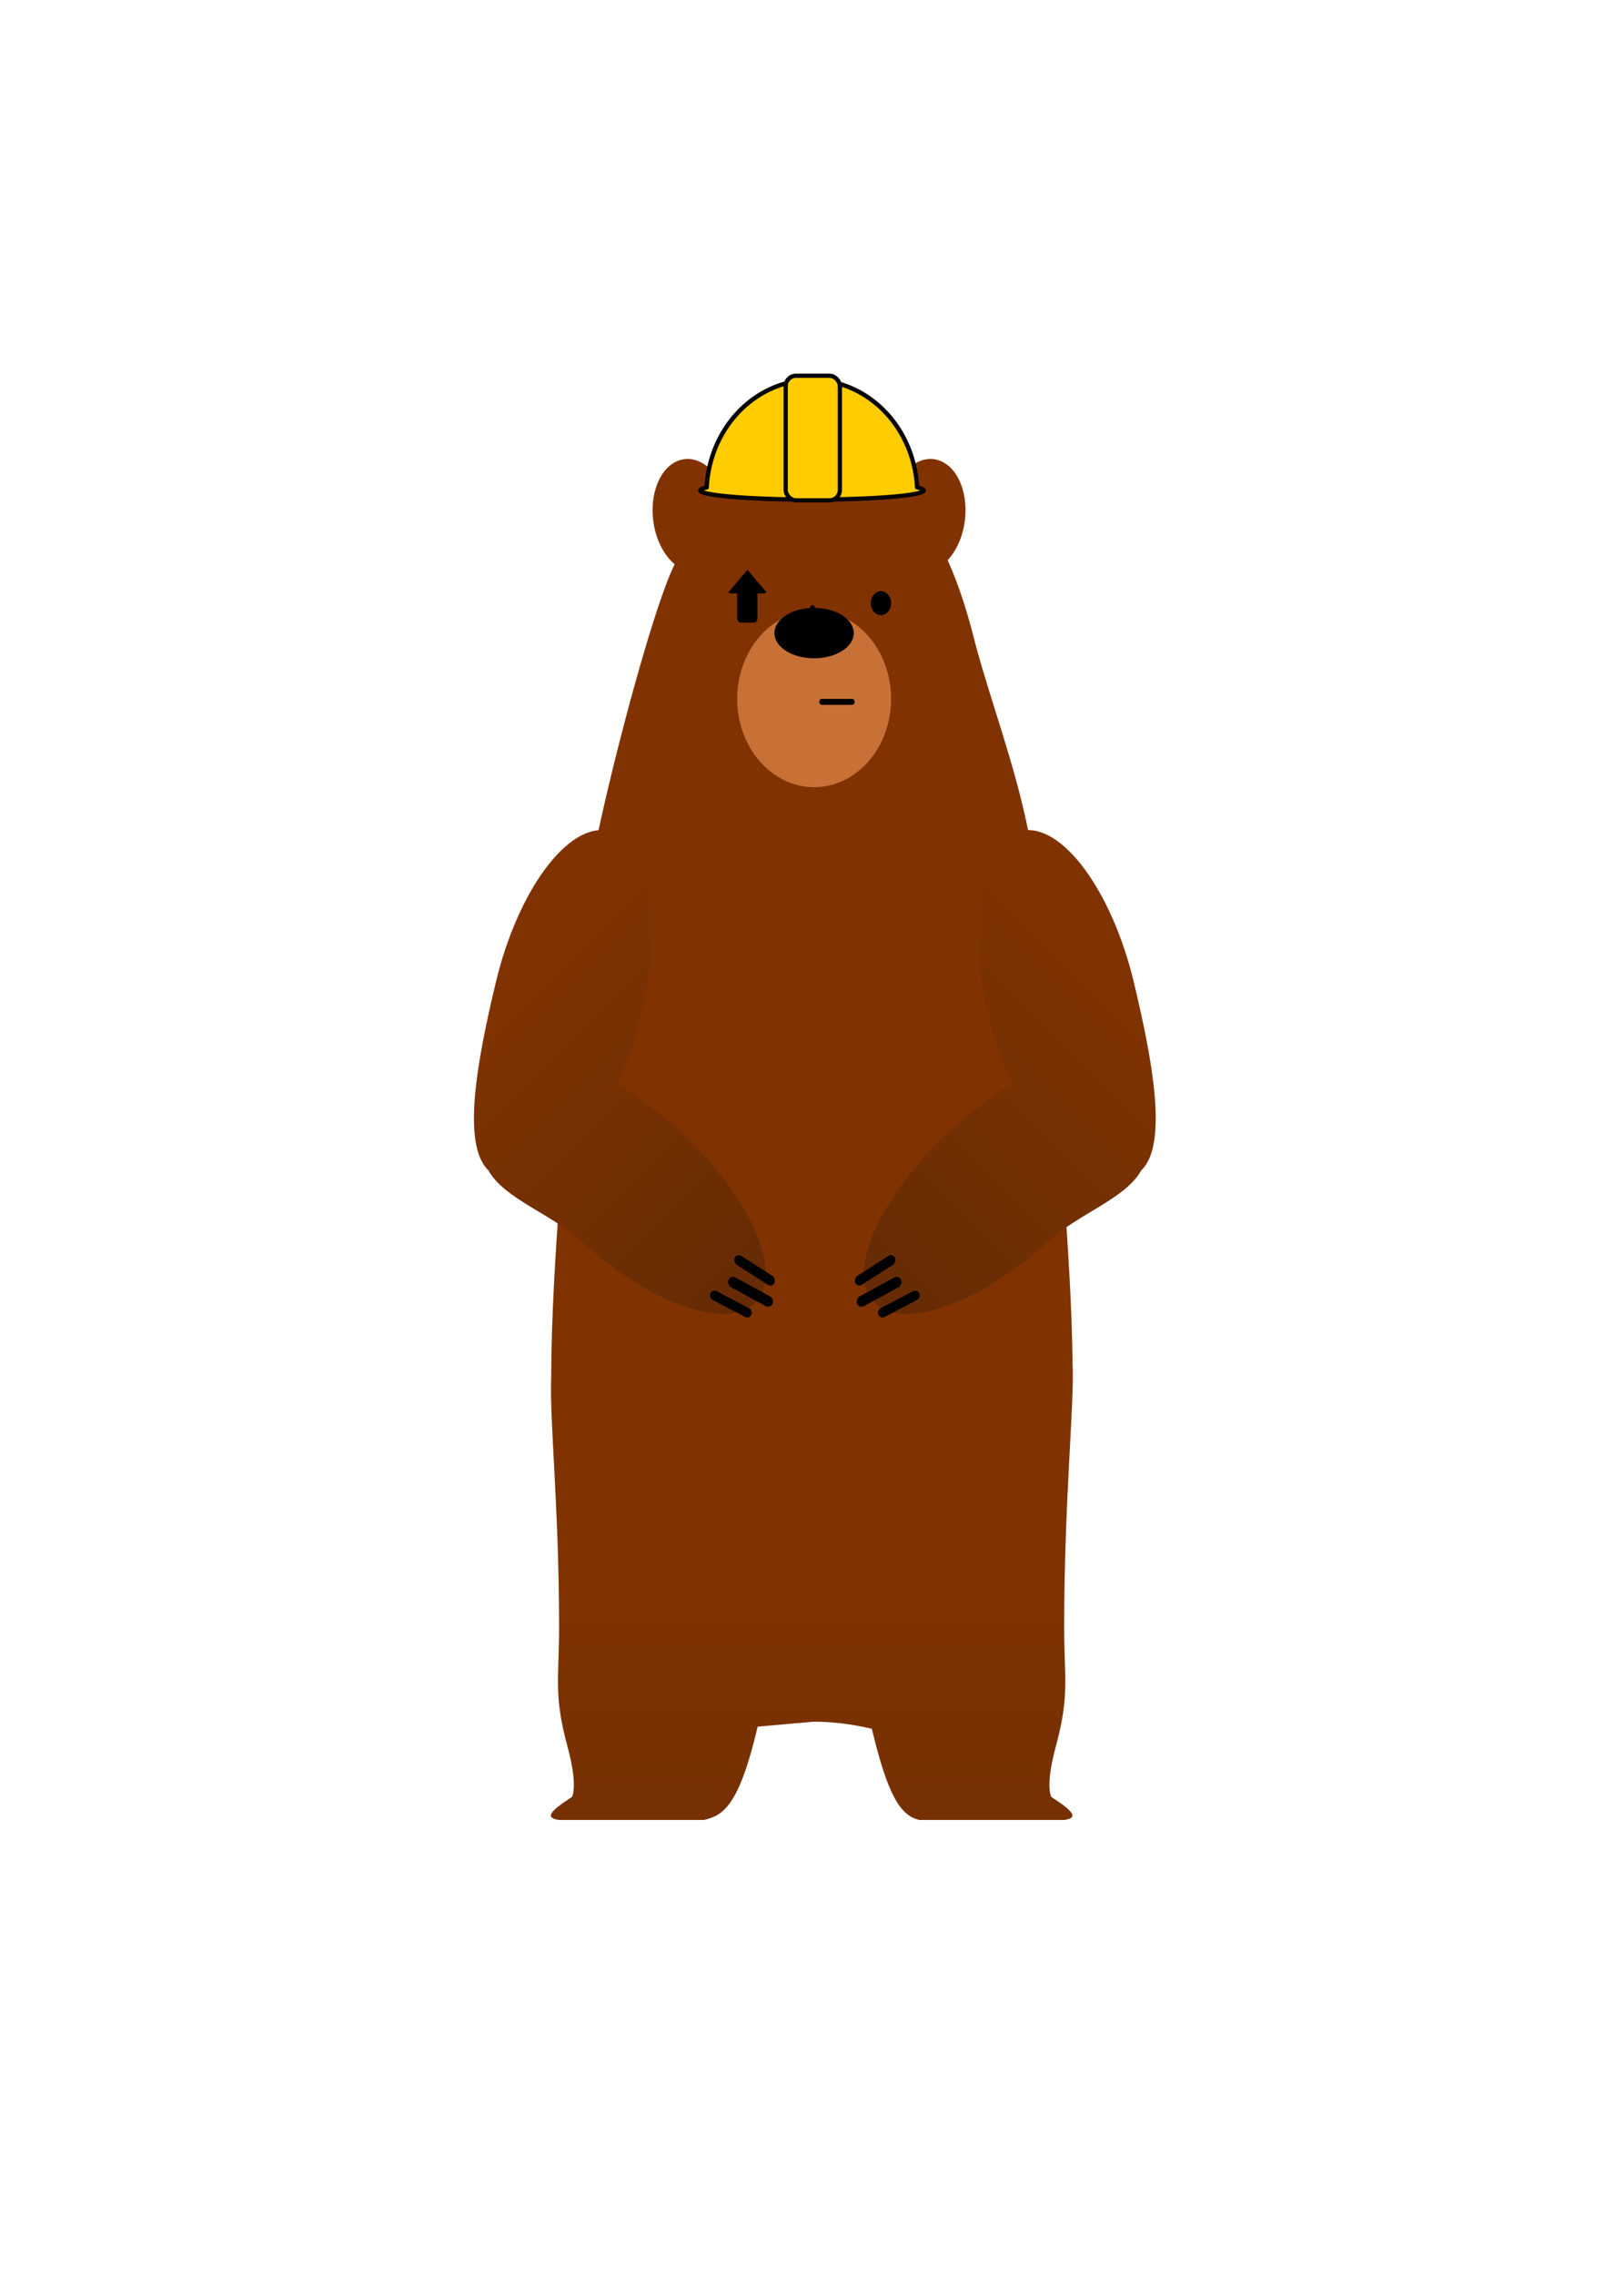 <?xml version="1.0" encoding="UTF-8" standalone="no"?>
<!-- Created with Inkscape (http://www.inkscape.org/) -->

<svg
   xmlns:dc="http://purl.org/dc/elements/1.1/"
   xmlns:cc="http://creativecommons.org/ns#"
   xmlns:rdf="http://www.w3.org/1999/02/22-rdf-syntax-ns#"
   xmlns:svg="http://www.w3.org/2000/svg"
   xmlns="http://www.w3.org/2000/svg"
   xmlns:xlink="http://www.w3.org/1999/xlink"
   xmlns:sodipodi="http://sodipodi.sourceforge.net/DTD/sodipodi-0.dtd"
   xmlns:inkscape="http://www.inkscape.org/namespaces/inkscape"
   width="750"
   height="1050"
   viewBox="0 0 750 1050"
   id="svg4136"
   version="1.1"
   inkscape:version="0.91 r13725"
   sodipodi:docname="standing--construction.svg"
   inkscape:export-filename="/Users/jhey/Documents/ShiftBear/cave/export/standing--construction.png"
   inkscape:export-xdpi="600"
   inkscape:export-ydpi="600">
  <defs
     id="defs4138">
    <linearGradient
       id="linearGradient4770">
      <stop
         id="stop4778"
         offset="0"
         style="stop-color:#803300;stop-opacity:1;" />
      <stop
         style="stop-color:#652b05;stop-opacity:1;"
         offset="1"
         id="stop4774" />
    </linearGradient>
    <linearGradient
       id="linearGradient4146">
      <stop
         id="stop4156"
         offset="0"
         style="stop-color:#00bf00;stop-opacity:1;" />
      <stop
         id="stop4154"
         offset="1"
         style="stop-color:#00f700;stop-opacity:0" />
    </linearGradient>
    <linearGradient
       inkscape:collect="always"
       xlink:href="#linearGradient4770"
       id="linearGradient4788"
       x1="210"
       y1="492.362"
       x2="340"
       y2="622.362"
       gradientUnits="userSpaceOnUse"
       gradientTransform="translate(-125.901,-244.579)" />
    <linearGradient
       inkscape:collect="always"
       xlink:href="#linearGradient4770"
       id="linearGradient4812"
       x1="337.087"
       y1="1441.315"
       x2="337.087"
       y2="1966.979"
       gradientUnits="userSpaceOnUse"
       gradientTransform="matrix(0.468,0,0,0.552,212.198,-65.151)" />
    <linearGradient
       inkscape:collect="always"
       xlink:href="#linearGradient4770"
       id="linearGradient5480"
       gradientUnits="userSpaceOnUse"
       gradientTransform="translate(-125.901,-244.579)"
       x1="210"
       y1="492.362"
       x2="340"
       y2="622.362" />
  </defs>
  <sodipodi:namedview
     id="base"
     pagecolor="#ffffff"
     bordercolor="#666666"
     borderopacity="1.0"
     inkscape:pageopacity="0.0"
     inkscape:pageshadow="2"
     inkscape:zoom="0.49497475"
     inkscape:cx="253.78169"
     inkscape:cy="814.00234"
     inkscape:document-units="px"
     inkscape:current-layer="layer1"
     showgrid="true"
     units="px"
     inkscape:window-width="1920"
     inkscape:window-height="1035"
     inkscape:window-x="0"
     inkscape:window-y="1"
     inkscape:window-maximized="1">
    <inkscape:grid
       type="xygrid"
       id="grid4684" />
  </sodipodi:namedview>
  <g
     inkscape:label="Layer 1"
     inkscape:groupmode="layer"
     id="layer1"
     transform="translate(0,-2.362)">
    <g
       transform="translate(25.024,-166.777)"
       id="layer1-6"
       inkscape:label="Layer 1">
      <g
         transform="matrix(0.468,0,0,0.552,187.175,103.989)"
         inkscape:label="Layer 1"
         id="layer1-7">
        <path
           style="fill:url(#linearGradient4812);fill-opacity:1;stroke:none;stroke-width:9.173;stroke-linecap:round;stroke-linejoin:round;stroke-miterlimit:4;stroke-dasharray:none;stroke-opacity:1"
           d="M 373.613 210.705 C 359.612 210.76 345.815 216.629 334.818 226.76 C 329.973 214.165 319.566 208.343 311.107 213.494 C 302.336 218.841 298.886 233.993 303.387 247.398 C 305.18 252.726 308.07 257.215 311.613 260.18 C 302.832 277.774 286.528 337.517 277.711 377.139 C 271.119 406.761 264.538 436.746 263.584 467.078 C 261.89 520.966 254.783 579.552 254.59 634.574 C 253.752 654.636 258.135 694.291 258.24 749.146 C 258.288 774.199 255.572 781.335 262.105 805.432 C 267.174 824.124 264.166 828.68 264.166 828.68 C 253.49 835.591 251.768 838.32 258.145 839.295 L 325.111 839.295 C 333.882 837.311 341.326 833.073 349.967 796.26 L 375.418 794.004 C 375.418 794.004 387.107 793.523 402.729 797.266 C 410.103 828.294 416.067 837.342 424.699 839.295 L 491.666 839.295 C 498.043 838.32 496.321 835.591 485.645 828.68 C 485.645 828.68 482.637 824.124 487.705 805.432 C 494.239 781.335 491.522 774.199 491.57 749.146 C 491.682 690.59 496.326 647.202 495.465 629.018 C 494.828 574.468 487.845 517.011 486.582 464.215 C 485.893 435.402 480.112 406.838 474.02 378.668 C 468.146 351.511 458.379 325.109 450.969 298.564 C 447.611 284.882 443.487 271.018 437.746 258.307 C 440.409 255.45 442.574 251.687 444.021 247.398 C 448.523 233.993 445.073 218.842 436.303 213.494 C 428.511 208.748 418.943 213.29 413.682 224.232 C 402.586 215.088 388.886 210.598 375.387 210.73 C 374.796 210.712 374.204 210.703 373.613 210.705 z "
           transform="matrix(2.136,0,0,1.813,-453.285,118.094)"
           id="path4804" />
        <path
           inkscape:connector-curvature="0"
           id="path4195"
           d="m 425.909,702.362 a 75.909,73.838 0 0 1 -75.52,73.837 75.909,73.838 0 0 1 -76.293,-73.081 75.909,73.838 0 0 1 74.74,-74.584 75.909,73.838 0 0 1 77.057,72.319"
           style="fill:#c87137;fill-opacity:1;stroke:none;stroke-width:8;stroke-linecap:round;stroke-linejoin:round;stroke-miterlimit:4;stroke-dasharray:none;stroke-opacity:1" />
        <path
           inkscape:connector-curvature="0"
           id="path4197"
           d="m 389.091,647.362 a 39.142,21.061 0 0 1 -38.942,21.061 39.142,21.061 0 0 1 -39.34,-20.845 39.142,21.061 0 0 1 38.54,-21.274 39.142,21.061 0 0 1 39.734,20.628"
           style="fill:#000000;fill-opacity:1;stroke:none;stroke-width:8;stroke-linecap:round;stroke-linejoin:round;stroke-miterlimit:4;stroke-dasharray:none;stroke-opacity:1" />
        <path
           inkscape:connector-curvature="0"
           id="rect4199"
           d="m 357.5,702.362 30,0 c 1.385,0 2.5,1.115 2.5,2.5 0,1.385 -1.115,2.5 -2.5,2.5 l -30,0 c -1.385,0 -2.5,-1.115 -2.5,-2.5 0,-1.385 1.115,-2.5 2.5,-2.5 z"
           style="fill:#000000;fill-opacity:1;stroke:none;stroke-width:8;stroke-linecap:round;stroke-linejoin:round;stroke-miterlimit:4;stroke-dasharray:none;stroke-opacity:1" />
        <path
           inkscape:connector-curvature="0"
           id="path4207"
           d="m 425.909,622.362 a 10,10 0 0 1 -9.949,10 10,10 0 0 1 -10.051,-9.898 10,10 0 0 1 9.846,-10.101 10,10 0 0 1 10.151,9.794"
           style="fill:#000000;fill-opacity:1;stroke:none;stroke-width:8;stroke-linecap:round;stroke-linejoin:round;stroke-miterlimit:4;stroke-dasharray:none;stroke-opacity:1" />
        <path
           style="fill:#000000;fill-opacity:1;stroke:#000000;stroke-width:0;stroke-linecap:round;stroke-linejoin:round;stroke-miterlimit:4;stroke-dasharray:none;stroke-opacity:1"
           d="m 284.152,594.453 -18.369,18.367 c -0.159,0.159 -0.332,0.292 -0.51,0.416 0.658,0.588 1.52,0.955 2.477,0.955 l 6.275,0 0,20.738 c 0,2.063 1.661,3.725 3.725,3.725 l 12.551,0 c 2.063,0 3.725,-1.661 3.725,-3.725 l 0,-20.738 6.275,0 c 1.009,0 1.919,-0.4 2.588,-1.047 -0.083,-0.07 -0.172,-0.127 -0.25,-0.205 l -18.486,-18.486 z"
           id="rect4155"
           inkscape:connector-curvature="0" />
      </g>
    </g>
    <g
       id="g5464"
       transform="translate(129.928,231.204)">
      <path
         sodipodi:nodetypes="scccccccccs"
         inkscape:connector-curvature="0"
         id="path4765"
         d="m 150.884,154.598 c -18.53,-3.78 -41.709,27.54 -51.867,70.084 -8.365,35.119 -16,74.587 -3.371,86.68 7.225,12.984 28.911,20.02 42.08,32.07 32.469,29.663 68.952,42.421 81.639,28.548 12.688,-13.873 -3.19,-49.164 -35.53,-78.969 l -1.207,-1.103 c -8.795,-7.951 -18.207,-14.939 -27.554,-20.457 4.472,-9.606 8.194,-20.332 10.912,-31.445 l 0.378,-1.581 c 9.969,-42.585 3.051,-80.046 -15.48,-83.826 z"
         style="fill:url(#linearGradient4788);fill-opacity:1;stroke:#000000;stroke-width:0;stroke-linecap:round;stroke-linejoin:round;stroke-miterlimit:4;stroke-dasharray:none;stroke-opacity:1" />
      <rect
         inkscape:transform-center-y="14.784871"
         inkscape:transform-center-x="0.37771631"
         transform="matrix(0.886,0.464,-0.421,0.907,0,0)"
         ry="2.217"
         y="232.216"
         x="335.028"
         height="4.434"
         width="21.372"
         id="rect5458"
         style="fill:#000000;fill-opacity:1;stroke:#000000;stroke-width:0;stroke-linecap:round;stroke-linejoin:round;stroke-miterlimit:4;stroke-dasharray:none;stroke-opacity:1" />
      <rect
         style="fill:#000000;fill-opacity:1;stroke:#000000;stroke-width:0;stroke-linecap:round;stroke-linejoin:round;stroke-miterlimit:4;stroke-dasharray:none;stroke-opacity:1"
         id="rect5460"
         width="23.143"
         height="4.913"
         x="337.321"
         y="217.261"
         ry="2.457"
         transform="matrix(0.878,0.478,-0.408,0.913,0,0)"
         inkscape:transform-center-x="0.40563165"
         inkscape:transform-center-y="16.489876" />
      <rect
         inkscape:transform-center-y="15.643042"
         inkscape:transform-center-x="1.1472233"
         transform="matrix(0.842,0.539,-0.446,0.895,0,0)"
         ry="2.316"
         y="181.989"
         x="346.326"
         height="4.631"
         width="21.722"
         id="rect5462"
         style="fill:#000000;fill-opacity:1;stroke:#000000;stroke-width:0;stroke-linecap:round;stroke-linejoin:round;stroke-miterlimit:4;stroke-dasharray:none;stroke-opacity:1" />
    </g>
    <g
       transform="matrix(-1,0,0,1,622.694,231.204)"
       id="g5470">
      <path
         style="fill:url(#linearGradient5480);fill-opacity:1;stroke:#000000;stroke-width:0;stroke-linecap:round;stroke-linejoin:round;stroke-miterlimit:4;stroke-dasharray:none;stroke-opacity:1"
         d="m 150.884,154.598 c -18.53,-3.78 -41.709,27.54 -51.867,70.084 -8.365,35.119 -16,74.587 -3.371,86.68 7.225,12.984 28.911,20.02 42.08,32.07 32.469,29.663 68.952,42.421 81.639,28.548 12.688,-13.873 -3.19,-49.164 -35.53,-78.969 l -1.207,-1.103 c -8.795,-7.951 -18.207,-14.939 -27.554,-20.457 4.472,-9.606 8.194,-20.332 10.912,-31.445 l 0.378,-1.581 c 9.969,-42.585 3.051,-80.046 -15.48,-83.826 z"
         id="path5472"
         inkscape:connector-curvature="0"
         sodipodi:nodetypes="scccccccccs" />
      <rect
         style="fill:#000000;fill-opacity:1;stroke:#000000;stroke-width:0;stroke-linecap:round;stroke-linejoin:round;stroke-miterlimit:4;stroke-dasharray:none;stroke-opacity:1"
         id="rect5474"
         width="21.372"
         height="4.434"
         x="335.028"
         y="232.216"
         ry="2.217"
         transform="matrix(0.886,0.464,-0.421,0.907,0,0)"
         inkscape:transform-center-x="0.37771631"
         inkscape:transform-center-y="14.784871" />
      <rect
         inkscape:transform-center-y="16.489876"
         inkscape:transform-center-x="0.40563165"
         transform="matrix(0.878,0.478,-0.408,0.913,0,0)"
         ry="2.457"
         y="217.261"
         x="337.321"
         height="4.913"
         width="23.143"
         id="rect5476"
         style="fill:#000000;fill-opacity:1;stroke:#000000;stroke-width:0;stroke-linecap:round;stroke-linejoin:round;stroke-miterlimit:4;stroke-dasharray:none;stroke-opacity:1" />
      <rect
         style="fill:#000000;fill-opacity:1;stroke:#000000;stroke-width:0;stroke-linecap:round;stroke-linejoin:round;stroke-miterlimit:4;stroke-dasharray:none;stroke-opacity:1"
         id="rect5478"
         width="21.722"
         height="4.631"
         x="346.326"
         y="181.989"
         ry="2.316"
         transform="matrix(0.842,0.539,-0.446,0.895,0,0)"
         inkscape:transform-center-x="1.1472233"
         inkscape:transform-center-y="15.643042" />
    </g>
    <g
       id="g4175"
       transform="translate(183.105,13.637)">
      <path
         id="path4161"
         transform="translate(0,2.362)"
         d="m 191.092,161.676 a 48.712,52.5 0 0 0 -47.834,49.631 51.567,4.244 0 0 0 -2.928,1.438 51.567,4.244 0 0 0 51.828,4.201 51.567,4.244 0 0 0 51.303,-4.244 l -0.01,-0.086 a 51.567,4.244 0 0 0 -3.031,-1.334 48.712,52.5 0 0 0 -49.328,-49.605 z m 0.896,104.988 a 48.712,52.5 0 0 0 0.1,0.006 48.712,52.5 0 0 0 0.072,-0.006 117.428,28.131 0 0 1 -0.172,0 z"
         style="fill:#ffcc00;fill-opacity:1;stroke:#060303;stroke-width:2;stroke-linecap:round;stroke-linejoin:round;stroke-miterlimit:4;stroke-dasharray:none;stroke-opacity:1"
         inkscape:connector-curvature="0" />
      <rect
         ry="4.791"
         y="162.14"
         x="179.727"
         height="57.515"
         width="25.04"
         id="rect4173"
         style="fill:#ffcc00;fill-opacity:1;stroke:#060303;stroke-width:1.96;stroke-linecap:round;stroke-linejoin:round;stroke-miterlimit:4;stroke-dasharray:none;stroke-opacity:1" />
    </g>
  </g>
</svg>
